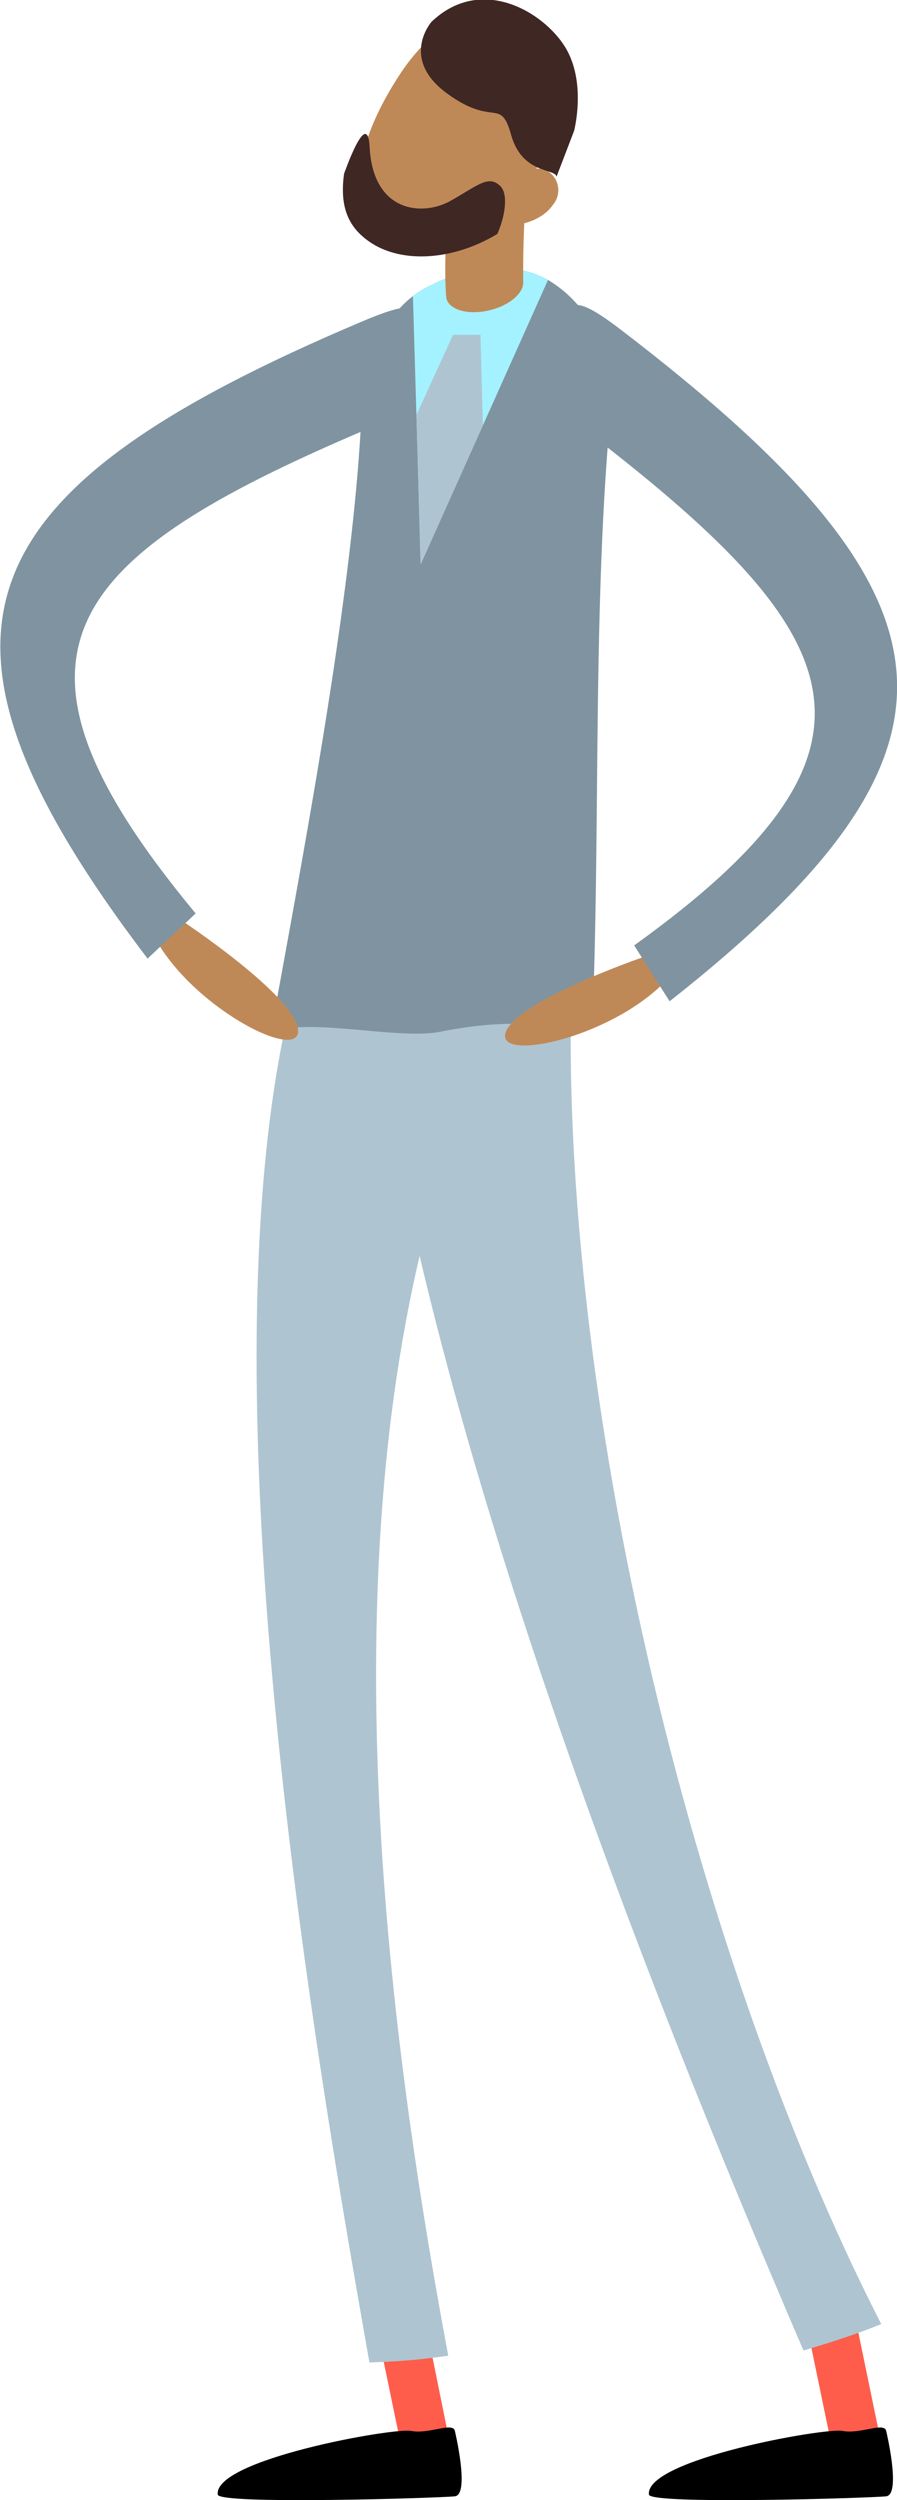<svg xmlns="http://www.w3.org/2000/svg" viewBox="0 0 74.64 208.02"><defs><style>.b5e0c456-07c8-44d8-bf82-43acb86e3efd{fill:#ff5d4b;}.e37aabc4-8ef2-4224-9159-c8ee7ad06382{fill:#afc4d1;}.bd88bd65-0e2e-4df9-99a6-a58de7455607{fill:#7f94a0;}.ef27c179-6838-47e0-96f7-e4306bff4e31{fill:#bf8957;}.a5912476-d3e6-444b-b4b5-2e93f02390a1{fill:#a4f2ff;}.b6f08d0f-9ab8-4b2c-a09d-9a6b9b4abdcd{fill:#3f2724;}</style></defs><title>05 man right</title><g id="b182b8f2-a380-4d8d-9fb6-c3b1d0d9dfe2" data-name="Layer 2"><g id="aa891294-ebe2-4168-8830-454feb9bcba3" data-name="Layer 1"><g id="b7069a74-7d45-46a1-b690-839b641a0fe2" data-name="Man Right Looking"><path class="b5e0c456-07c8-44d8-bf82-43acb86e3efd" d="M71.16,205a2.71,2.71,0,0,0,.41,0,2.06,2.06,0,0,0,1.61-2.43l-3-14.51a2.06,2.06,0,0,0-4,.82l3,14.51A2.06,2.06,0,0,0,71.16,205Z"/><path d="M73.74,202.26s1.27,5.3,0,5.44-19.63.71-19.74-.14c-.36-2.91,14.64-5.59,16.11-5.3S73.57,201.49,73.74,202.26Z"/><path class="b5e0c456-07c8-44d8-bf82-43acb86e3efd" d="M35.27,205a3,3,0,0,0,.42,0,2.06,2.06,0,0,0,1.6-2.43L34.34,188a2.06,2.06,0,0,0-4,.82l3,14.51A2.06,2.06,0,0,0,35.27,205Z"/><path class="e37aabc4-8ef2-4224-9159-c8ee7ad06382" d="M30.74,196.56A53.32,53.32,0,0,0,37.3,196c-6.53-34.88-11.47-81.7,6-114.31q-7.94-3.9-16-7.65C14.57,102.4,25.43,166.55,30.74,196.56Z"/><path class="e37aabc4-8ef2-4224-9159-c8ee7ad06382" d="M66.86,195.57c2.19-.65,4.36-1.34,6.47-2.2C57,161.46,45.05,111.24,47.91,74.91c-5.94-.3-11.89-.5-17.83-.67C32.31,110.59,52.74,162.8,66.86,195.57Z"/><path d="M37.85,202.26s1.27,5.3,0,5.44-19.63.71-19.73-.14c-.37-2.91,14.63-5.59,16.1-5.3S37.68,201.49,37.85,202.26Z"/><path class="bd88bd65-0e2e-4df9-99a6-a58de7455607" d="M22.55,85.84c3.48-1.16,10.64.7,14.1,0,5.09-1,7.6-.65,12.63-.35.65-15.8.1-32.32,1.25-47.81.25-3.25.42-5.19-.19-7.63a10.1,10.1,0,0,0-4.74-6.76c-2.72-1.49-6.2-1.37-9.72.43a7.25,7.25,0,0,0-1.52.92c-2.09,1.59-4,4.7-4.32,10.57C29.26,49.87,25.32,70.61,22.55,85.84Z"/><path class="ef27c179-6838-47e0-96f7-e4306bff4e31" d="M53.56,79.62S43,83.25,42.08,85.89s9.48.33,13.82-4.83Z"/><path class="bd88bd65-0e2e-4df9-99a6-a58de7455607" d="M52.77,78.66c1,1.59,2,3.16,2.95,4.65,26.64-21,25-33.6-3.92-55.77-4.42-3.39-4.61-2.59-6.75.76-.8-.27-.79-.31,0,0-2.14,3.34-.46,4.3,3,7C70.85,52.68,75.82,62.09,52.77,78.66Z"/><path class="ef27c179-6838-47e0-96f7-e4306bff4e31" d="M15.26,76.69s9.29,6.16,9.54,9-9.26-2.07-12.16-8.15Z"/><path class="bd88bd65-0e2e-4df9-99a6-a58de7455607" d="M16.28,76c-1.35,1.29-2.74,2.56-4,3.76-20.52-27-15.71-38.8,17.82-53,5.13-2.17,5.12-1.34,6.35,2.43.84-.05.84-.09,0,0,1.22,3.77-.64,4.28-4.68,6C5.31,46.27-1.87,54.13,16.28,76Z"/><path class="a5912476-d3e6-444b-b4b5-2e93f02390a1" d="M34.36,24.64l.29,9.88L35,46.93,40.18,35.4,45.6,23.29c-2.72-1.49-6.2-1.37-9.72.43A7.25,7.25,0,0,0,34.36,24.64Z"/><path class="ef27c179-6838-47e0-96f7-e4306bff4e31" d="M44.84,13.72c-3.39,5.23-9.78,7.09-13,5s-2-7.31,1.43-12.53S41,0,44.19,2.09,48.24,8.5,44.84,13.72Z"/><path class="ef27c179-6838-47e0-96f7-e4306bff4e31" d="M46,17.05c-.79,1.22-3,2-3.89,1.41s-.46-1.7.33-2.91,2.24-1.89,3.12-1.32A1.87,1.87,0,0,1,46,17.05Z"/><path class="ef27c179-6838-47e0-96f7-e4306bff4e31" d="M44.09,12.86l-6.51-.64c-.09.9-.77,9.39-.44,12.59.24,1,1.86,1.43,3.62,1,1.59-.39,2.74-1.35,2.78-2.26h0A84.7,84.7,0,0,1,44.09,12.86Z"/><path class="b6f08d0f-9ab8-4b2c-a09d-9a6b9b4abdcd" d="M41.66,15.51c-1-1-1.86-.1-4.17,1.2s-6.44,1-6.73-4.45c-.18-3.44-2.12,2.19-2.13,2.19-.39,2.83.38,4.54,2.27,5.77,2.62,1.7,6.79,1.46,10.48-.75C42,18.09,42.32,16.22,41.66,15.51Z"/><polygon class="e37aabc4-8ef2-4224-9159-c8ee7ad06382" points="34.65 34.52 35.02 46.94 40.18 35.4 39.98 27.86 37.7 27.86 34.65 34.52"/><path class="b6f08d0f-9ab8-4b2c-a09d-9a6b9b4abdcd" d="M47.77,10.89s1.07-4.06-.76-7-7-6-11.11-2.07c0,0-2.66,3.06,1.29,5.95s4.44.24,5.35,3.48S46.19,14,46.31,14.7Z"/></g></g></g></svg>